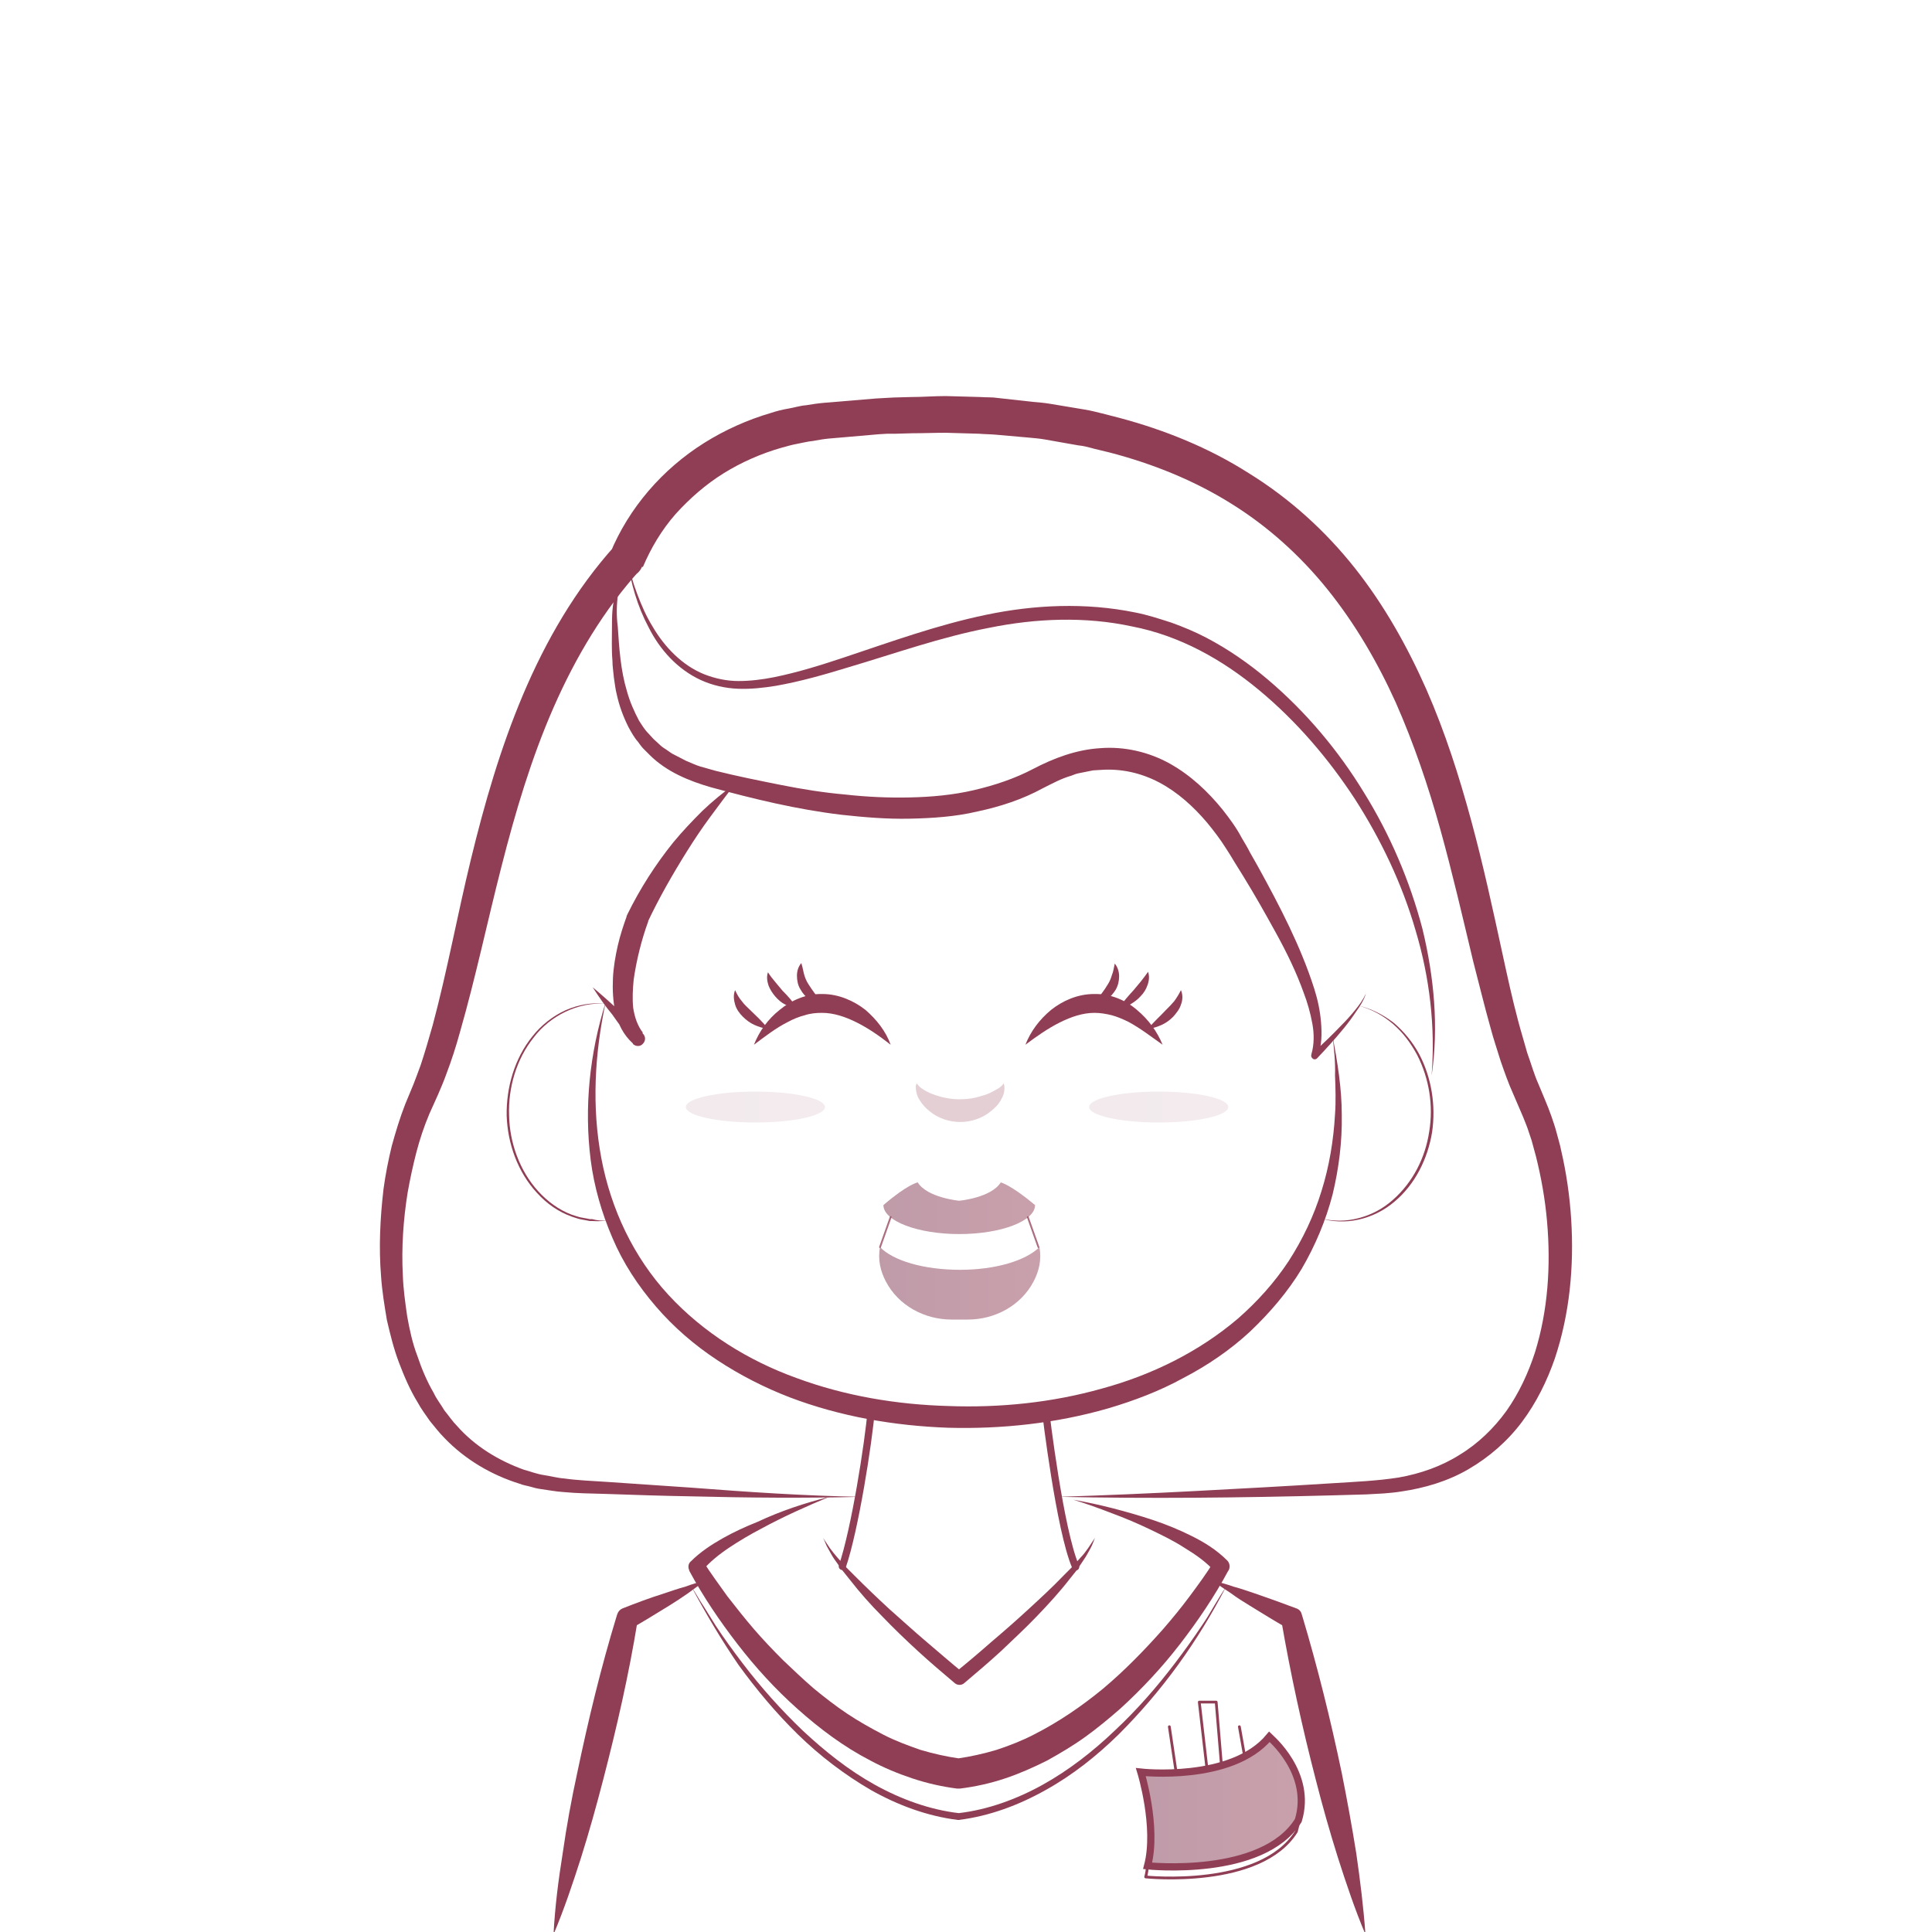 <?xml version="1.0" encoding="utf-8"?>
<!-- Generator: Adobe Illustrator 22.0.1, SVG Export Plug-In . SVG Version: 6.00 Build 0)  -->
<svg version="1.1" id="Layer_1" xmlns="http://www.w3.org/2000/svg" xmlns:xlink="http://www.w3.org/1999/xlink" x="0px" y="0px"
	 viewBox="0 0 400 400" style="enable-background:new 0 0 400 400;" xml:space="preserve">
<style type="text/css">
	.st0{fill:none;}
	.st1{opacity:0.1;fill:url(#SVGID_1_);}
	.st2{opacity:0.1;fill:url(#SVGID_2_);}
	.st3{fill:#903E55;}
	.st4{fill:none;stroke:#903E55;stroke-width:1.498;stroke-linecap:round;stroke-linejoin:round;}
	.st5{opacity:0.49;fill:url(#SVGID_3_);}
	.st6{fill:none;stroke:#903E55;stroke-width:1.498;stroke-miterlimit:10;}
	.st7{fill:none;stroke:#903E55;stroke-width:0.572;stroke-linecap:round;stroke-linejoin:round;}
	.st8{opacity:0.75;fill:none;stroke:#903E55;stroke-width:0.374;stroke-linecap:round;stroke-linejoin:round;}
	.st9{opacity:0.25;}
	.st10{opacity:0.49;fill:url(#SVGID_4_);}
	.st11{opacity:0.49;fill:url(#SVGID_5_);}
</style>
<rect x="-0.9" y="0.5" class="st0" width="400" height="400"/>
<linearGradient id="SVGID_1_" gradientUnits="userSpaceOnUse" x1="225.484" y1="229.169" x2="254.331" y2="229.169">
	<stop  offset="0" style="stop-color:#7D324E"/>
	<stop  offset="1" style="stop-color:#903E55"/>
</linearGradient>
<ellipse class="st1" cx="239.9" cy="229.2" rx="14.4" ry="3.2"/>
<linearGradient id="SVGID_2_" gradientUnits="userSpaceOnUse" x1="141.94" y1="229.169" x2="170.787" y2="229.169">
	<stop  offset="0" style="stop-color:#7D324E"/>
	<stop  offset="1" style="stop-color:#903E55"/>
</linearGradient>
<ellipse class="st2" cx="156.4" cy="229.2" rx="14.4" ry="3.2"/>
<g>
	<path class="st3" d="M129.6,116.3c-1.5,4.3-2.3,8.9-1.7,13.4c0.3,4.6,0.6,9.1,1.9,13.4c0.6,2.2,1.5,4.2,2.5,6.1
		c0.6,0.9,1.1,1.8,1.9,2.6c0.4,0.4,0.7,0.8,1.1,1.2l1.2,1.1c0.4,0.4,0.8,0.7,1.3,1l1.3,0.9c1,0.5,1.9,1,2.9,1.5c1,0.4,2,0.9,3,1.2
		l3.2,0.9c4.4,1.1,8.9,2,13.4,2.9c4.5,0.9,8.9,1.6,13.4,2c4.5,0.5,9,0.7,13.4,0.6c4.5-0.1,8.9-0.5,13.2-1.5c4.3-1,8.5-2.4,12.3-4.4
		c4.2-2.2,8.9-4,13.9-4.3c5-0.4,10.1,0.8,14.4,3.2c4.3,2.4,7.9,5.8,10.9,9.5c1.5,1.9,2.9,3.8,4,5.9c0.6,1,1.2,2,1.7,3l1.7,3
		c2.2,4,4.4,8.1,6.4,12.3c2,4.2,3.8,8.5,5.2,12.9c0.7,2.2,1.2,4.5,1.4,6.9c0.2,2.4,0.2,4.8-0.7,7.2l-1.1-0.7c2.1-1.9,4.1-3.8,6-5.8
		c1-1,1.9-2,2.8-3.1c0.9-1.1,1.7-2.2,2.3-3.5c-0.4,1.3-1.2,2.6-2,3.7c-0.8,1.2-1.6,2.3-2.5,3.4c-1.8,2.2-3.7,4.3-5.6,6.3
		c-0.3,0.3-0.7,0.3-1,0c-0.2-0.2-0.3-0.5-0.2-0.7l0-0.1c0.6-2,0.6-4.3,0.2-6.4c-0.4-2.2-1-4.3-1.8-6.4c-1.5-4.2-3.5-8.3-5.7-12.3
		c-2.2-4-4.4-7.9-6.8-11.8l-1.8-2.9c-0.6-1-1.2-2-1.8-2.9c-1.2-1.9-2.5-3.6-3.9-5.3c-2.8-3.3-6.1-6.3-9.9-8.3
		c-3.8-2-7.9-2.9-12.1-2.6l-1.6,0.1c-0.5,0.1-1,0.2-1.5,0.3l-1.5,0.3c-0.5,0.1-1,0.3-1.5,0.5c-2.1,0.6-3.9,1.6-5.9,2.6
		c-4.2,2.3-8.8,3.8-13.5,4.8c-4.6,1.1-9.4,1.4-14.1,1.5c-4.7,0.1-9.4-0.3-14-0.8c-9.3-1.1-18.3-3.3-27.1-5.7
		c-4.5-1.3-9.2-3.2-12.7-6.7l-1.3-1.3c-0.4-0.4-0.8-1-1.1-1.4c-0.8-0.9-1.4-2-2-3.1c-1.1-2.2-1.9-4.4-2.4-6.7
		c-0.3-1.1-0.4-2.3-0.6-3.5c-0.1-1.2-0.3-2.3-0.3-3.5c-0.2-2.3-0.1-4.6-0.1-6.9c0-1.1,0-2.3,0.1-3.5c0.1-1.2,0.3-2.3,0.5-3.4
		C127.9,120.5,128.7,118.4,129.6,116.3z"/>
</g>
<g>
	<path class="st3" d="M129.9,115.6c0.4,2.5,1.1,4.9,2,7.3c0.9,2.4,1.9,4.7,3.2,6.8c2.5,4.3,6.2,8.1,10.7,9.9
		c2.3,0.9,4.7,1.4,7.1,1.4c2.4,0,4.9-0.3,7.4-0.8c4.9-1,9.7-2.5,14.5-4.1c9.6-3.2,19.2-6.7,29.3-8.8c10-2.1,20.6-2.6,30.9-0.5
		c2.6,0.5,5,1.3,7.5,2.1c2.5,0.9,4.9,1.9,7.2,3.1c4.6,2.4,8.9,5.4,12.8,8.7c7.9,6.7,14.6,14.7,19.9,23.4c5.4,8.7,9.5,18.3,12.1,28.2
		c2.4,9.9,3.4,20.3,1.9,30.4c0.8-10.1-0.4-20.3-3.3-30c-2.8-9.7-7.2-18.9-12.6-27.3c-5.5-8.4-12.1-16.1-19.8-22.5
		c-7.7-6.4-16.5-11.3-26.3-13.2c-9.7-2.1-19.9-1.7-29.7,0.3c-9.9,1.9-19.4,5.3-29.2,8.2c-4.9,1.5-9.8,2.9-14.9,3.8
		c-2.5,0.4-5.1,0.7-7.8,0.6c-2.6-0.1-5.3-0.7-7.7-1.8c-4.8-2.2-8.5-6.3-10.8-10.9C132,125.6,130.5,120.6,129.9,115.6z"/>
</g>
<g>
	<path class="st3" d="M178.3,309.9c-11.8,0.3-23.5,0.2-35.3-0.1c-5.9-0.1-11.8-0.3-17.6-0.5c-3-0.1-5.8-0.1-8.9-0.4
		c-1.5-0.1-3-0.4-4.5-0.6c-0.8-0.1-1.5-0.3-2.2-0.5c-0.7-0.2-1.5-0.3-2.2-0.6c-5.8-1.8-11.3-5-15.6-9.5c-1.1-1.1-2-2.3-3-3.5
		c-0.9-1.3-1.8-2.5-2.5-3.8c-1.6-2.6-2.8-5.4-3.9-8.3c-1.1-2.9-1.8-5.8-2.5-8.8c-0.5-3-1-6-1.2-9c-0.5-6-0.2-12.1,0.5-18.1
		c0.4-3,1-6,1.7-8.9c0.8-2.9,1.7-5.9,2.8-8.7l1.7-4.1c0.5-1.3,1-2.6,1.5-4c0.9-2.7,1.7-5.5,2.5-8.3c3-11.2,5.1-22.8,7.9-34.3
		c2.8-11.5,6.1-23,10.8-34.1c4.7-11.1,10.8-21.7,19-30.8c1.3-1.5,3.6-1.6,5-0.3c1.2,1,1.5,2.7,0.9,4l0,0l-0.3,0.7
		c-0.8,1.8-2.9,2.7-4.7,1.9c-1.8-0.8-2.7-2.9-1.9-4.7l0,0c3.9-9.5,10.9-17.5,19.5-22.9c4.3-2.7,9-4.8,13.8-6.2
		c1.2-0.4,2.4-0.7,3.6-0.9c1.2-0.2,2.4-0.6,3.7-0.7c1.2-0.2,2.5-0.4,3.7-0.5l3.6-0.3l7.2-0.6l1.8-0.1l1.8-0.1l3.6-0.1
		c2.4,0,4.8-0.2,7.2-0.2l7.2,0.2c1.2,0.1,2.4,0,3.6,0.2l3.6,0.4l3.6,0.4c1.2,0.1,2.4,0.2,3.6,0.4l7.2,1.2c1.2,0.2,2.4,0.5,3.6,0.8
		l3.5,0.9c9.4,2.5,18.6,6.2,26.9,11.5c8.4,5.2,15.8,11.9,21.9,19.6c6.1,7.7,10.9,16.3,14.8,25.1c3.9,8.9,6.8,18,9.3,27.2
		c2.5,9.2,4.5,18.5,6.5,27.7c1,4.6,2,9.2,3.2,13.7c0.6,2.3,1.3,4.5,1.9,6.7c0.8,2.2,1.4,4.4,2.3,6.4c0.8,2,1.9,4.4,2.7,6.7
		c0.4,1.2,0.8,2.3,1.1,3.5c0.3,1.2,0.7,2.4,0.9,3.5c1.1,4.7,1.8,9.6,2.1,14.4c0.6,9.7-0.3,19.5-3.4,28.8c-1.6,4.6-3.8,9.1-6.8,13.1
		c-3,4-6.8,7.3-11.1,9.8c-4.3,2.5-9.1,3.9-13.9,4.6c-1.2,0.2-2.4,0.3-3.6,0.4l-1.8,0.1l-1.8,0.1l-7.1,0.2
		c-18.9,0.5-37.8,0.7-56.6,0.3c9.4-0.3,18.9-0.7,28.3-1.2c9.4-0.5,18.8-1,28.2-1.6c4.7-0.3,9.5-0.5,13.9-1.2
		c4.5-0.8,8.8-2.3,12.6-4.7c3.8-2.3,7.1-5.5,9.7-9.1c2.6-3.7,4.5-7.8,5.9-12.1c2.7-8.7,3.3-18,2.5-27.1c-0.4-4.6-1.2-9.1-2.3-13.5
		c-0.3-1.1-0.6-2.2-0.9-3.3c-0.4-1.1-0.7-2.2-1.1-3.2c-0.8-2.1-1.7-4-2.7-6.4c-1-2.2-1.8-4.5-2.6-6.8c-0.7-2.3-1.5-4.6-2.1-6.9
		c-1.3-4.6-2.4-9.2-3.6-13.8c-2.2-9.2-4.3-18.3-6.8-27.3c-2.5-9-5.5-17.8-9.2-26.2c-3.8-8.4-8.4-16.3-14.1-23.4
		c-5.7-7.1-12.5-13.2-20.1-17.9c-7.7-4.8-16.2-8.2-25-10.5l-3.3-0.8c-1.1-0.3-2.2-0.6-3.3-0.7l-6.8-1.2c-1.1-0.2-2.3-0.3-3.4-0.4
		l-3.4-0.3l-3.4-0.3c-1.1-0.1-2.3-0.1-3.5-0.2l-6.9-0.2c-2.3,0-4.6,0.1-6.9,0.1l-3.5,0.1l-1.7,0l-1.7,0.1l-6.9,0.6l-3.5,0.3
		c-1.1,0.1-2.2,0.3-3.3,0.5c-1.1,0.1-2.2,0.4-3.3,0.6c-1.1,0.2-2.1,0.5-3.2,0.8c-4.2,1.2-8.3,3-12,5.3c-3.7,2.3-7,5.2-9.9,8.4
		c-2.9,3.3-5.1,7-6.8,11l-6.6-2.7l0.3-0.7l5.9,3.8c-7.6,8.3-13.5,18.2-18.1,28.7c-4.6,10.5-7.9,21.6-10.8,33
		c-2.9,11.3-5.3,22.8-8.6,34.3c-0.8,2.9-1.7,5.7-2.8,8.6c-0.5,1.4-1.1,2.8-1.7,4.2l-1.8,4c-1.1,2.6-2,5.3-2.7,8
		c-0.7,2.7-1.3,5.5-1.8,8.3c-0.9,5.6-1.3,11.4-1,17.1c0.1,2.9,0.5,5.7,0.9,8.5c0.5,2.8,1.1,5.6,2.1,8.2c0.9,2.7,2,5.3,3.4,7.7
		c0.6,1.3,1.5,2.4,2.2,3.6c0.9,1.1,1.7,2.3,2.6,3.2c3.7,4.2,8.6,7.2,13.9,9.1c0.7,0.2,1.4,0.4,2,0.6c0.7,0.2,1.4,0.4,2.1,0.5
		c1.4,0.2,2.8,0.6,4.2,0.7c2.8,0.4,5.8,0.5,8.7,0.7c5.9,0.4,11.7,0.8,17.6,1.2C154.8,308.9,166.5,309.7,178.3,309.9z"/>
</g>
<g>
	<path class="st3" d="M275.9,214.5c1,5.4,1.9,10.8,1.9,16.3c0.1,5.5-0.6,11.1-1.9,16.5c-1.4,5.4-3.6,10.6-6.4,15.4
		c-2.9,4.8-6.6,9.1-10.7,13c-4.1,3.8-8.8,7-13.8,9.6c-4.9,2.7-10.2,4.7-15.6,6.3c-10.8,3.1-22,4.3-33.1,4
		c-11.1-0.4-22.3-2.3-32.8-6.3c-5.2-2-10.3-4.6-15-7.7c-4.7-3.1-9-6.8-12.7-11.1c-3.7-4.3-6.8-9-9-14.2c-2.2-5.1-3.8-10.6-4.5-16.1
		c-1.4-11-0.2-22.2,3.1-32.7c-2.3,10.7-2.9,21.7-0.9,32.3c2,10.6,6.7,20.5,13.9,28.3c7.2,7.8,16.5,13.6,26.5,17.2
		c10,3.7,20.7,5.5,31.4,5.8c10.7,0.4,21.5-0.7,31.8-3.6c10.3-2.8,20.1-7.6,28.2-14.5c4-3.5,7.6-7.5,10.5-11.9
		c2.9-4.5,5.2-9.3,6.8-14.5c1.6-5.1,2.5-10.5,2.8-15.9c0.2-2.7,0.1-5.4,0-8.1C276.5,220,276.2,217.2,275.9,214.5z"/>
</g>
<g>
	<path class="st3" d="M126.9,252.5c-1.4,0.3-2.9,0.4-4.3,0.3l-0.5,0l-0.5-0.1l-1.1-0.2c-0.7-0.1-1.4-0.4-2.1-0.6
		c-2.8-1-5.2-2.7-7.2-4.9c-4-4.3-6.1-10.2-6.3-16c-0.1-5.8,1.6-11.8,5.3-16.4c1.8-2.3,4.2-4.2,6.8-5.4c2.7-1.2,5.6-1.7,8.5-1.4
		c-5.8-0.4-11.6,2.5-15,7c-3.6,4.5-5.3,10.4-5.1,16.1c0.1,5.7,2.2,11.5,6,15.7c1.9,2.1,4.3,3.9,7,4.9c0.7,0.2,1.4,0.5,2.1,0.6
		l1.1,0.2l0.5,0.1l0.5,0C124,252.8,125.5,252.8,126.9,252.5z"/>
</g>
<g>
	<path class="st3" d="M273.2,252.2c2.7,0.7,5.5,0.7,8.1,0c2.7-0.7,5.1-2,7.1-3.8c4.1-3.6,6.7-8.7,7.5-14.1c0.9-5.4,0-11-2.5-15.9
		c-1.3-2.4-2.9-4.6-5-6.4c-2.1-1.8-4.5-3.1-7.2-3.8c2.7,0.6,5.2,1.9,7.4,3.6c2.1,1.8,3.9,4,5.2,6.4c2.6,4.9,3.5,10.7,2.7,16.2
		c-0.9,5.5-3.5,10.8-7.8,14.4c-2.1,1.8-4.7,3.1-7.4,3.7C278.6,253.1,275.8,253,273.2,252.2z"/>
</g>
<g>
	<path class="st3" d="M122.7,204.4c1.8,1.5,3.6,3.1,5.3,4.7c0.9,0.8,1.7,1.6,2.6,2.4l2.5,2.5c0.6,0.6,0.6,1.5,0,2.1
		c-0.5,0.6-1.4,0.6-2,0.1L131,216c-1.9-1.7-3.1-4.1-3.6-6.4c-0.5-2.4-0.6-4.7-0.5-7c0.1-2.3,0.5-4.6,1-6.8c0.5-2.2,1.2-4.3,2-6.5
		l4.1,1.8l-0.1,0.2l0,0c-0.5,1.1-1.9,1.6-3,1s-1.6-1.9-1-3c2.6-5.3,5.8-10.3,9.5-14.9c1.9-2.3,3.9-4.4,6-6.5c2.1-2,4.4-3.9,6.8-5.6
		c-1.8,2.3-3.5,4.6-5.2,6.9c-1.7,2.3-3.3,4.7-4.8,7.1c-3,4.8-5.8,9.7-8.2,14.8l-4-2l0.1-0.2c0.5-1.1,1.9-1.6,3-1
		c1,0.5,1.5,1.7,1.1,2.8l0,0.1c-0.7,1.9-1.3,3.9-1.8,5.9c-0.5,2-0.9,4-1.2,6.1c-0.2,2-0.3,4-0.1,5.9c0.3,1.9,0.9,3.7,2,5.1l-2.1,2
		l-2.1-2.8c-0.7-0.9-1.4-1.9-2.1-2.9C125.3,208.3,124,206.4,122.7,204.4z"/>
</g>
<path class="st4" d="M216.5,292.3c0,0,2.9,24.5,6.2,32.1"/>
<g>
	<path class="st3" d="M251,327.2c1.5,0.4,3,0.8,4.4,1.3c1.5,0.4,2.9,0.9,4.4,1.4c2.9,1,5.7,2,8.6,3.1c0.6,0.2,1,0.7,1.1,1.2l0.1,0.3
		c3.2,10.7,5.9,21.6,8.2,32.6c1.1,5.5,2.1,11,3,16.6c0.8,5.6,1.5,11.1,1.9,16.8c-2.2-5.2-4-10.6-5.7-15.9
		c-1.7-5.4-3.2-10.7-4.6-16.2c-2.8-10.8-5.2-21.8-7.1-32.8l1.2,1.5c-2.6-1.5-5.2-3.1-7.8-4.7c-1.3-0.8-2.6-1.6-3.8-2.5
		C253.5,329,252.2,328.1,251,327.2z"/>
</g>
<path class="st4" d="M180.4,291.8c-0.6,7-3.4,24.9-6,32.5"/>
<g>
	<path class="st3" d="M171.7,309.9c-4.8,2-9.5,4.1-14.1,6.6c-2.3,1.2-4.5,2.5-6.6,3.9c-2.1,1.4-4.1,3-5.6,4.8l0.2-1.9
		c1.5,2.4,3.3,4.8,5,7.2c1.8,2.3,3.6,4.6,5.5,6.8c1.9,2.2,3.9,4.3,6,6.4c2.1,2,4.2,4,6.4,5.9c2.2,1.8,4.5,3.6,6.9,5.2
		c2.4,1.6,4.9,3,7.4,4.3c2.5,1.3,5.2,2.3,7.8,3.2c2.7,0.8,5.4,1.4,8.2,1.8h-0.7c2.8-0.4,5.5-1,8.2-1.8c2.7-0.9,5.3-1.9,7.8-3.2
		c5.1-2.6,9.8-5.8,14.3-9.5c4.4-3.7,8.5-7.9,12.4-12.3c1.9-2.2,3.8-4.5,5.5-6.8c1.7-2.3,3.5-4.7,5-7.2l0.2,2.1
		c-1.6-1.9-3.9-3.5-6.2-4.9c-2.3-1.5-4.8-2.7-7.3-3.9c-2.5-1.2-5.1-2.3-7.8-3.3c-2.6-1-5.3-2-8-2.8c2.8,0.5,5.6,1.1,8.3,1.8
		c2.7,0.7,5.5,1.5,8.2,2.4c2.7,0.9,5.4,2,8,3.3c2.6,1.3,5.1,2.8,7.4,5.1c0.5,0.5,0.6,1.3,0.3,2l-0.1,0.1c-2.9,5.4-6.3,10.4-10,15.2
		c-3.7,4.8-7.9,9.3-12.4,13.4c-2.3,2-4.7,4-7.2,5.8c-2.5,1.8-5.2,3.4-7.9,4.9c-2.8,1.4-5.7,2.7-8.7,3.7c-3,1-6.1,1.7-9.3,2.1l0,0
		c-0.2,0-0.5,0-0.7,0c-3.1-0.4-6.2-1.1-9.2-2.1c-3-1-5.9-2.2-8.7-3.7c-5.6-2.9-10.5-6.6-15.1-10.7c-4.6-4.1-8.7-8.6-12.4-13.4
		c-3.7-4.8-7.1-9.8-10-15.2l0-0.1c-0.3-0.6-0.2-1.4,0.3-1.8c2-2,4.3-3.5,6.6-4.8c2.3-1.3,4.7-2.4,7.2-3.4
		C161.7,312.8,166.6,311.2,171.7,309.9z"/>
</g>
<g>
	<path class="st3" d="M143.2,328.6c0.9,1.3,1.6,2.7,2.5,4c0.8,1.3,1.7,2.7,2.5,4c1.7,2.6,3.6,5.2,5.5,7.7c3.8,5,8,9.7,12.5,14
		c4.6,4.3,9.5,8.2,14.9,11.2c5.4,3,11.4,5.2,17.5,5.9h-0.2c6.1-0.7,12.1-2.9,17.5-5.9c5.4-3,10.4-6.9,14.9-11.2
		c4.6-4.3,8.7-9,12.5-14c1.9-2.5,3.7-5,5.5-7.7c0.9-1.3,1.7-2.6,2.5-4c0.8-1.3,1.6-2.7,2.5-4c-2.9,5.6-6.2,11-9.9,16.1
		c-3.7,5.1-7.8,9.9-12.3,14.4c-4.5,4.4-9.5,8.4-15.1,11.5c-5.5,3.1-11.6,5.4-18,6.2c-0.1,0-0.1,0-0.2,0c-6.4-0.8-12.5-3.1-18-6.2
		c-5.5-3.2-10.6-7.1-15.1-11.5c-4.5-4.4-8.6-9.3-12.3-14.4C149.4,339.6,146.2,334.2,143.2,328.6z"/>
</g>
<g>
	<path class="st3" d="M146.1,327.2c-1.2,0.9-2.5,1.8-3.7,2.7c-1.3,0.9-2.5,1.7-3.8,2.5c-2.6,1.6-5.2,3.2-7.8,4.7l1.2-1.5
		c-1.8,11.1-4.3,22-7.1,32.8c-1.4,5.4-2.9,10.8-4.6,16.2c-1.7,5.3-3.5,10.7-5.7,15.9c0.3-5.7,1-11.2,1.9-16.8
		c0.8-5.6,1.8-11.1,3-16.6c2.3-11,4.9-21.8,8.2-32.6l0.1-0.3c0.2-0.6,0.6-1,1.1-1.2c2.8-1.1,5.7-2.2,8.6-3.1c1.5-0.5,2.9-1,4.4-1.4
		C143.2,328,144.6,327.6,146.1,327.2z"/>
</g>
<linearGradient id="SVGID_3_" gradientUnits="userSpaceOnUse" x1="236.25" y1="373.091" x2="269.451" y2="373.091">
	<stop  offset="0" style="stop-color:#7D324E"/>
	<stop  offset="1" style="stop-color:#903E55"/>
</linearGradient>
<path class="st5" d="M268.8,376.9c-7.4,11.9-31.2,9.4-31.2,9.4c2.1-8-1.4-19.4-1.4-19.4s18.8,2.1,26.6-7.3
	C262.9,359.7,271.8,367.1,268.8,376.9z"/>
<path class="st6" d="M268.8,376.9c-7.4,11.9-31.2,9.4-31.2,9.4c2.1-8-1.4-19.4-1.4-19.4s18.8,2.1,26.6-7.3
	C262.9,359.7,271.8,367.1,268.8,376.9z"/>
<path class="st7" d="M268.9,376.9c-0.1,0.8-0.3,1.5-0.5,2.3c-7.4,11.9-31.2,9.4-31.2,9.4c0.2-0.7,0.3-1.5,0.4-2.3"/>
<line class="st7" x1="242.1" y1="357.5" x2="243.5" y2="366.9"/>
<polyline class="st7" points="249.9,366.3 248.3,352.4 251.8,352.4 252.9,365.6 "/>
<line class="st7" x1="256.6" y1="357.5" x2="257.7" y2="363.7"/>
<line class="st8" x1="215" y1="258.2" x2="212.8" y2="252"/>
<line class="st8" x1="184.4" y1="252" x2="182.2" y2="258.2"/>
<g>
	<g>
		<path class="st3" d="M212.3,216.3c1.1-2.8,2.9-5.2,5.3-7.2c2.4-1.9,5.5-3.3,8.9-3.3c3.4-0.1,6.6,1.3,8.9,3.3
			c2.4,2,4.2,4.5,5.3,7.2c-2.4-1.7-4.6-3.4-7-4.7c-1.2-0.6-2.4-1.1-3.5-1.4c-1.2-0.3-2.4-0.5-3.6-0.5c-2.4,0-4.8,0.8-7.2,2
			C217,212.9,214.7,214.5,212.3,216.3z"/>
	</g>
	<g>
		<path class="st3" d="M226.5,207.8c1.1-1.5,2.1-2.7,2.8-3.9c0.4-0.6,0.7-1.3,0.9-2c0.3-0.7,0.4-1.5,0.6-2.4
			c0.6,0.7,0.9,1.7,0.9,2.6c0,1-0.2,1.9-0.7,2.8c-0.5,0.8-1.1,1.5-1.9,2.1C228.3,207.3,227.5,207.7,226.5,207.8z"/>
	</g>
	<g>
		<path class="st3" d="M231.6,208.8c1-1.5,2.1-2.7,3.1-3.8c0.5-0.6,1-1.2,1.5-1.8c0.5-0.6,0.9-1.2,1.5-2c0.3,0.9,0.2,1.9-0.1,2.7
			c-0.3,0.9-0.8,1.7-1.4,2.3c-0.6,0.7-1.3,1.2-2.1,1.7C233.4,208.4,232.6,208.7,231.6,208.8z"/>
	</g>
	<g>
		<path class="st3" d="M237.7,213c1.2-1.5,2.6-2.7,3.7-3.9c0.6-0.6,1.2-1.2,1.7-1.8c0.5-0.7,0.9-1.3,1.4-2.3c0.4,0.9,0.4,2,0,3
			c-0.3,1-1,1.8-1.6,2.5c-0.7,0.7-1.5,1.3-2.4,1.7C239.6,212.6,238.7,212.9,237.7,213z"/>
	</g>
</g>
<g>
	<g>
		<path class="st3" d="M184.4,216.3c-2.3-1.8-4.6-3.4-7-4.6c-2.4-1.2-4.8-2-7.2-2c-1.2,0-2.4,0.1-3.6,0.5c-1.2,0.3-2.4,0.8-3.5,1.4
			c-2.4,1.2-4.6,2.9-7,4.7c1.1-2.8,2.9-5.3,5.3-7.2c2.4-2,5.6-3.4,8.9-3.3c3.3,0,6.5,1.4,8.9,3.3
			C181.5,211.1,183.4,213.5,184.4,216.3z"/>
	</g>
	<g>
		<path class="st3" d="M170.2,207.8c-0.9,0-1.8-0.4-2.6-0.9c-0.8-0.5-1.4-1.2-1.9-2.1c-0.5-0.8-0.7-1.8-0.7-2.8c0-1,0.3-1.9,0.9-2.6
			c0.3,0.9,0.4,1.7,0.6,2.4c0.2,0.7,0.5,1.4,0.9,2C168.2,205.1,169.2,206.3,170.2,207.8z"/>
	</g>
	<g>
		<path class="st3" d="M165.1,208.8c-0.9-0.1-1.8-0.4-2.5-0.8c-0.8-0.4-1.5-1-2.1-1.7c-0.6-0.7-1.1-1.5-1.4-2.3
			c-0.3-0.9-0.4-1.9-0.1-2.7c0.5,0.8,1,1.4,1.5,2c0.5,0.6,1,1.2,1.5,1.8C163,206.1,164.1,207.3,165.1,208.8z"/>
	</g>
	<g>
		<path class="st3" d="M159,213c-1-0.1-1.9-0.4-2.8-0.8c-0.9-0.4-1.7-1-2.4-1.7c-0.7-0.7-1.3-1.5-1.6-2.5c-0.3-1-0.4-2.1,0-3
			c0.4,0.9,0.8,1.6,1.4,2.3c0.5,0.7,1.1,1.2,1.7,1.8C156.5,210.3,157.8,211.4,159,213z"/>
	</g>
</g>
<g class="st9">
	<path class="st3" d="M207.8,224.3c0.2,0.5,0.2,1.1,0.1,1.7c-0.1,0.6-0.3,1.1-0.6,1.6c-0.5,1-1.3,1.8-2.2,2.5
		c-1.7,1.4-4,2.2-6.3,2.2c-2.3,0-4.6-0.8-6.3-2.2c-0.9-0.7-1.6-1.5-2.2-2.5c-0.3-0.5-0.5-1-0.6-1.6c-0.1-0.6-0.2-1.2,0.1-1.7
		c0.6,0.9,1.4,1.3,2.1,1.7c0.8,0.4,1.6,0.7,2.3,0.9c1.6,0.5,3.1,0.7,4.5,0.7c1.5,0,3-0.2,4.5-0.7c0.8-0.2,1.6-0.5,2.3-0.9
		C206.4,225.5,207.2,225.2,207.8,224.3z"/>
</g>
<g>
	<path class="st3" d="M170.4,318.4c0.5,0.7,0.9,1.4,1.4,2.1c0.5,0.7,1,1.3,1.6,2l1.7,1.9l1.8,1.8c2.4,2.4,4.8,4.7,7.3,7
		c2.5,2.2,5,4.5,7.6,6.7c2.6,2.2,5.1,4.4,7.7,6.5h-1.9c2.6-2.1,5.2-4.3,7.7-6.5c2.6-2.2,5.1-4.4,7.6-6.7c2.5-2.3,5-4.6,7.3-7
		l1.8-1.8l1.7-1.9c0.6-0.6,1.1-1.3,1.6-2c0.5-0.7,0.9-1.4,1.4-2.1c-0.3,0.8-0.6,1.6-1,2.3c-0.4,0.7-0.8,1.5-1.3,2.2L223,325l-1.6,2
		c-2.1,2.7-4.4,5.2-6.8,7.7c-2.4,2.5-4.9,4.8-7.3,7.1c-2.5,2.3-5.1,4.5-7.7,6.7c-0.6,0.5-1.4,0.4-1.9,0c-2.6-2.2-5.2-4.4-7.7-6.7
		c-2.5-2.3-5-4.7-7.3-7.1c-2.4-2.4-4.7-5-6.8-7.7l-1.6-2l-1.5-2.1c-0.5-0.7-0.9-1.5-1.3-2.2C171,319.9,170.8,319.1,170.4,318.4z"/>
</g>
<linearGradient id="SVGID_4_" gradientUnits="userSpaceOnUse" x1="182.93" y1="250.114" x2="214.26" y2="250.114">
	<stop  offset="0" style="stop-color:#7D324E"/>
	<stop  offset="1" style="stop-color:#903E55"/>
</linearGradient>
<path class="st10" d="M198.6,255.5c-8.6,0-15.7-2.7-15.7-6c5-4.3,7.1-4.7,7.1-4.7c2,3.2,8.6,3.8,8.6,3.8h0c0,0,6.6-0.6,8.6-3.8
	c0,0,2.1,0.5,7.1,4.7C214.3,252.8,207.3,255.5,198.6,255.5L198.6,255.5z"/>
<linearGradient id="SVGID_5_" gradientUnits="userSpaceOnUse" x1="181.988" y1="265.711" x2="215.202" y2="265.711">
	<stop  offset="0" style="stop-color:#7D324E"/>
	<stop  offset="1" style="stop-color:#903E55"/>
</linearGradient>
<path class="st11" d="M182.2,258.2c-0.5,2.6,0.1,5,1.2,7.1c2.6,5,8,7.9,13.6,7.9h1.7h0h1.7c5.6,0,11-2.9,13.6-7.9
	c1.1-2.1,1.7-4.5,1.2-7.1l0,0c-2.8,2.8-9.1,4.7-16.4,4.7h0C191.2,262.9,184.9,261,182.2,258.2"/>
</svg>
